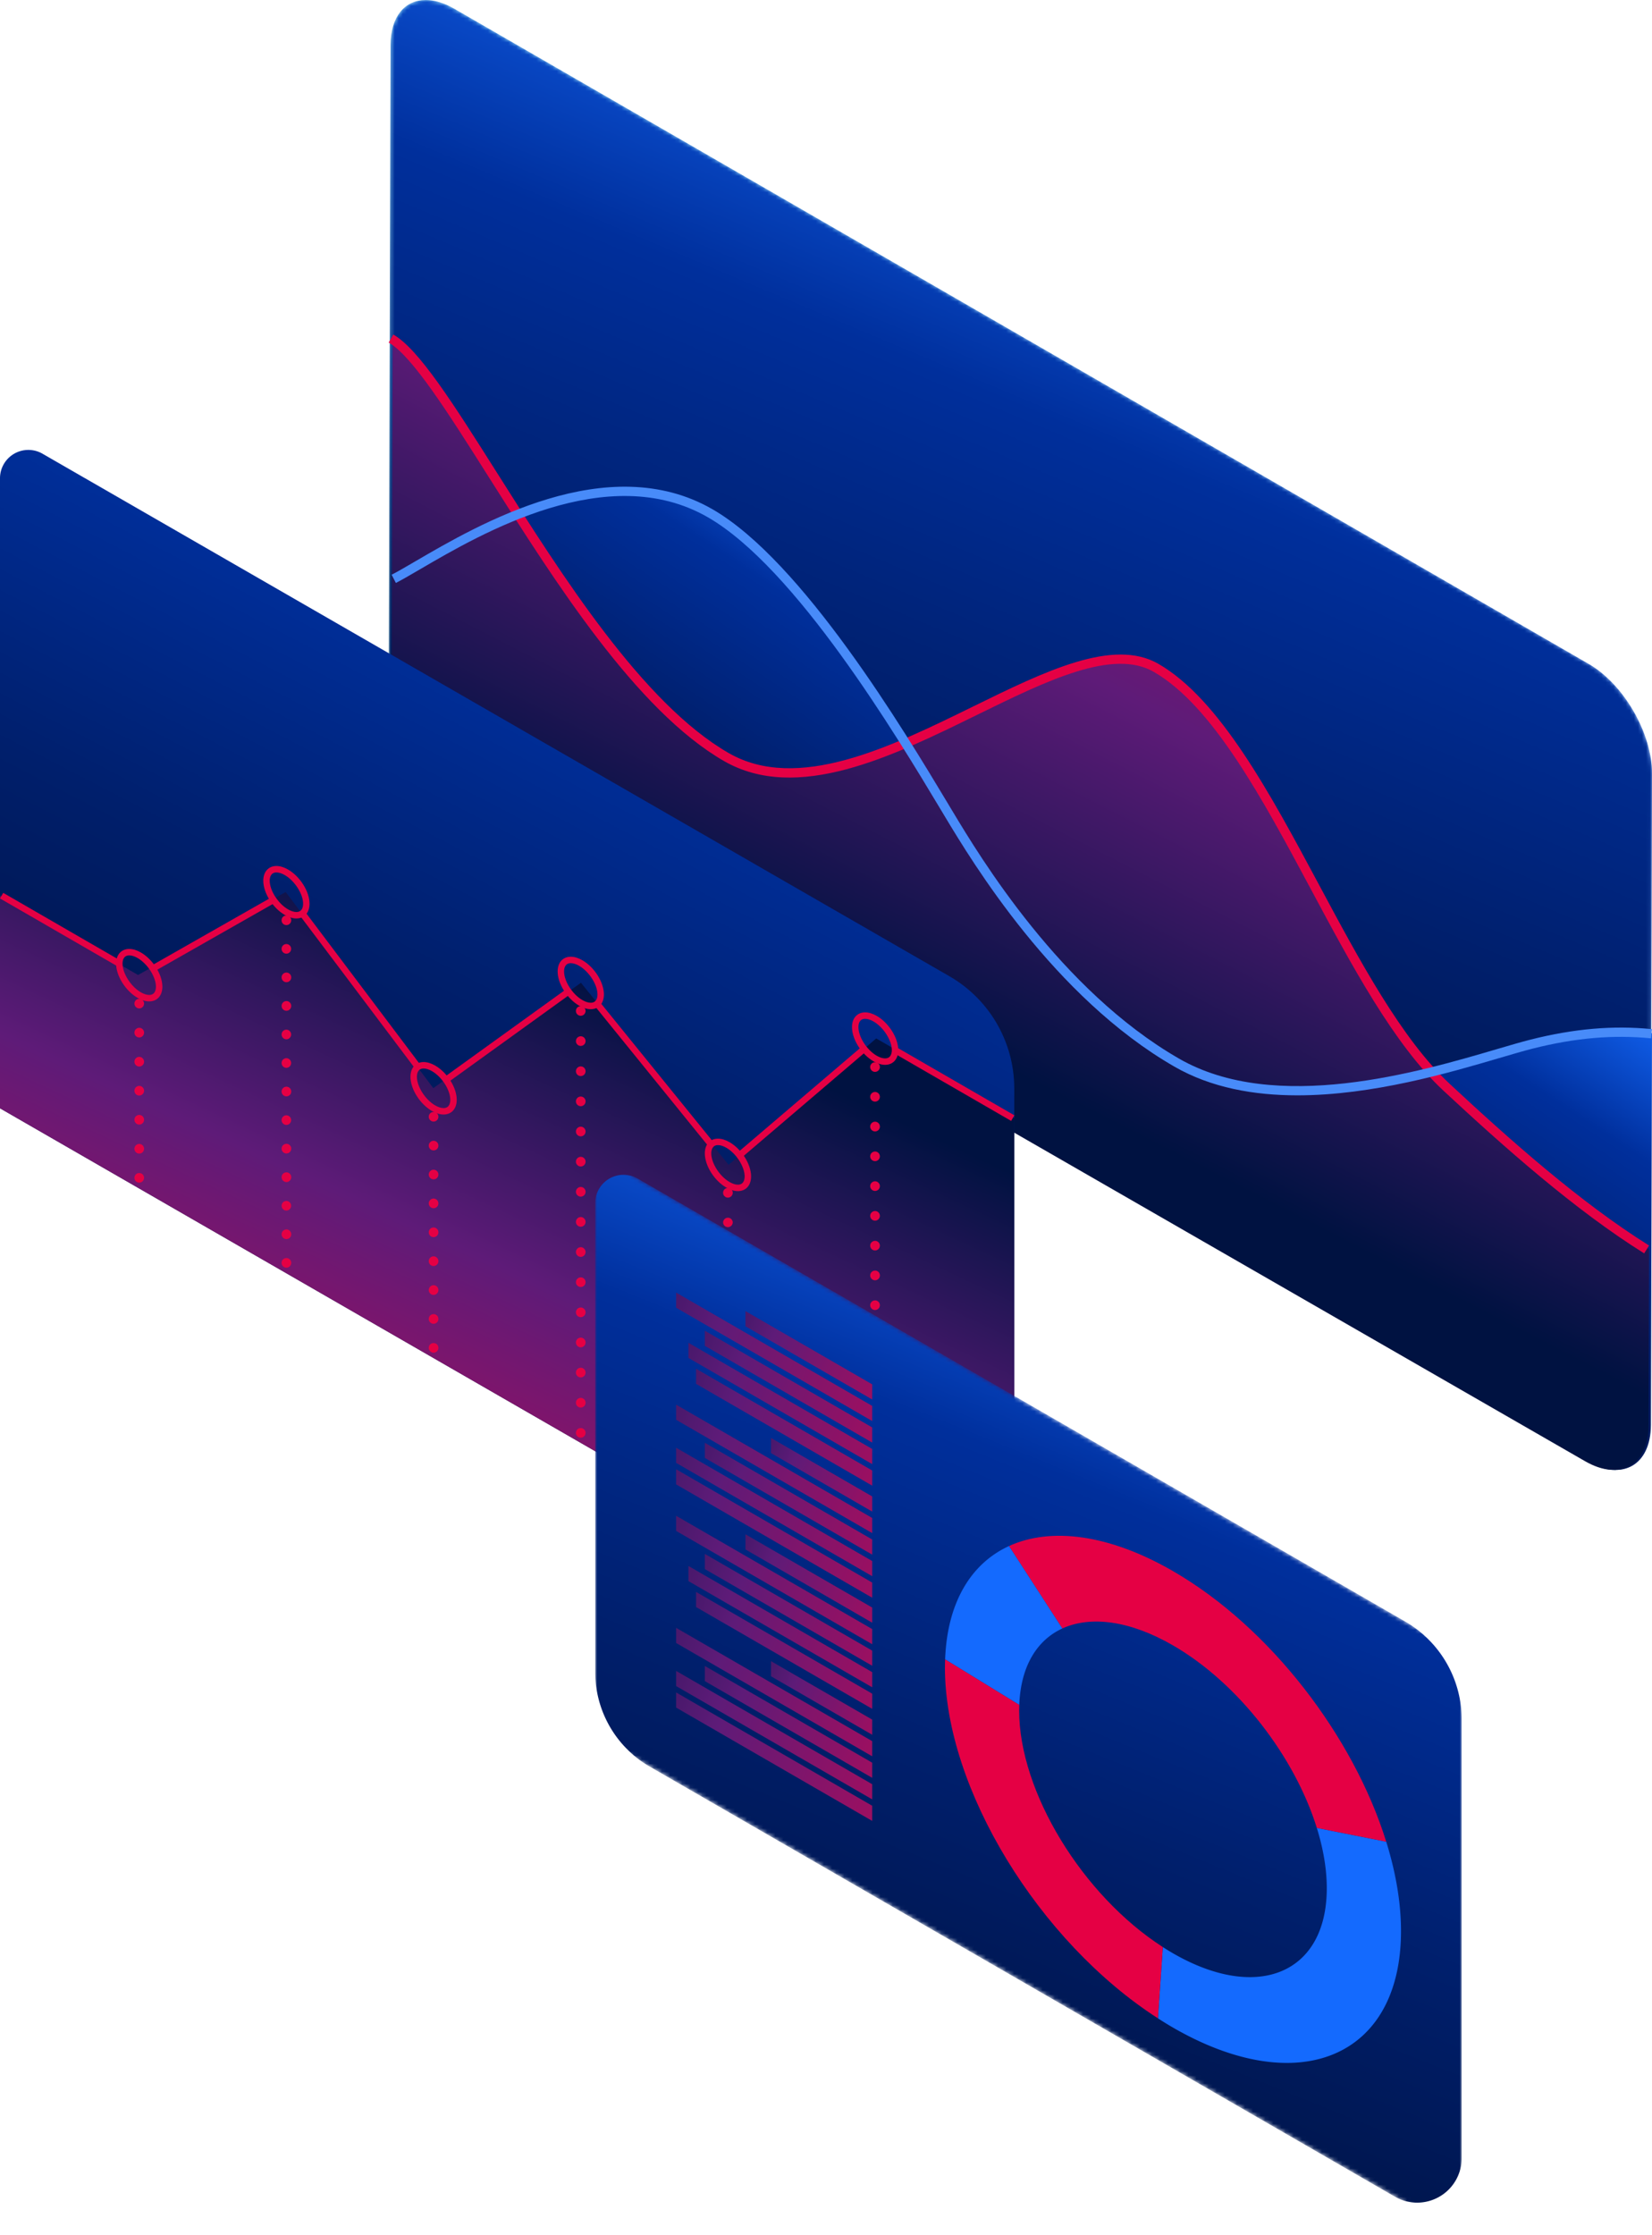 <svg width="408" height="552" viewBox="0 0 408 552" xmlns="http://www.w3.org/2000/svg" xmlns:xlink="http://www.w3.org/1999/xlink">
    <defs>
        <linearGradient x1="100%" y1="50%" x2="0%" y2="50%" id="0ensgcqxkb">
            <stop stop-color="#66A5FF" offset="0%"/>
            <stop stop-color="#89F6FD" offset="100%"/>
        </linearGradient>
        <linearGradient x1="62.503%" y1="8.183%" x2="40.039%" y2="70.638%" id="dr89wurmse">
            <stop stop-color="#146AFE" offset="0%"/>
            <stop stop-color="#002F9C" offset="34.517%"/>
            <stop stop-color="#001F6C" offset="68.411%"/>
            <stop stop-color="#001241" offset="100%"/>
        </linearGradient>
        <linearGradient x1="64.032%" y1="24.12%" x2="35.609%" y2="59.124%" id="j2pvgwajig">
            <stop stop-color="#146AFE" offset="0%"/>
            <stop stop-color="#002F9C" offset="29.02%"/>
            <stop stop-color="#001F6C" offset="62.741%"/>
            <stop stop-color="#001241" offset="100%"/>
        </linearGradient>
        <linearGradient x1="77.472%" y1="-19.965%" x2="34.283%" y2="55.456%" id="tsnriwddlh">
            <stop stop-color="#E50044" offset="0%"/>
            <stop stop-color="#A20E5E" offset="29.02%"/>
            <stop stop-color="#5E1B78" offset="62.072%"/>
            <stop stop-color="#001241" offset="100%"/>
        </linearGradient>
        <linearGradient x1="66.35%" y1="2.07%" x2="37.902%" y2="69.335%" id="bnt390qxmi">
            <stop stop-color="#146AFE" offset="0%"/>
            <stop stop-color="#002F9C" offset="29.02%"/>
            <stop stop-color="#001F6C" offset="62.741%"/>
            <stop stop-color="#001241" offset="100%"/>
        </linearGradient>
        <linearGradient x1="-4.122%" y1="82.965%" x2="43.358%" y2="1.858%" id="9gjcboyj9j">
            <stop stop-color="#E50044" offset="0%"/>
            <stop stop-color="#A20E5E" offset="29.02%"/>
            <stop stop-color="#5E1B78" offset="62.072%"/>
            <stop stop-color="#001241" offset="100%"/>
        </linearGradient>
        <linearGradient x1="59.595%" y1="2.869%" x2="29.931%" y2="89.889%" id="jpjpf9xljm">
            <stop stop-color="#146AFE" offset="0%"/>
            <stop stop-color="#002F9C" offset="29.02%"/>
            <stop stop-color="#001F6C" offset="62.741%"/>
            <stop stop-color="#001241" offset="100%"/>
        </linearGradient>
        <linearGradient x1="202.822%" y1="104.19%" x2="-102.282%" y2="28.541%" id="1dizf8ra4o">
            <stop stop-color="#E50044" offset="0%"/>
            <stop stop-color="#A20E5E" offset="29.02%"/>
            <stop stop-color="#5E1B78" offset="62.072%"/>
            <stop stop-color="#001241" offset="100%"/>
        </linearGradient>
        <linearGradient x1="202.822%" y1="106.4%" x2="-102.282%" y2="27.666%" id="ity6m082bp">
            <stop stop-color="#E50044" offset="0%"/>
            <stop stop-color="#A20E5E" offset="29.02%"/>
            <stop stop-color="#5E1B78" offset="62.072%"/>
            <stop stop-color="#001241" offset="100%"/>
        </linearGradient>
        <linearGradient x1="202.822%" y1="104.185%" x2="-102.282%" y2="28.543%" id="6pcib8mtlq">
            <stop stop-color="#E50044" offset="0%"/>
            <stop stop-color="#A20E5E" offset="29.02%"/>
            <stop stop-color="#5E1B78" offset="62.072%"/>
            <stop stop-color="#001241" offset="100%"/>
        </linearGradient>
        <linearGradient x1="202.822%" y1="116.832%" x2="-102.282%" y2="23.535%" id="avrf89w83r">
            <stop stop-color="#E50044" offset="0%"/>
            <stop stop-color="#A20E5E" offset="29.02%"/>
            <stop stop-color="#5E1B78" offset="62.072%"/>
            <stop stop-color="#001241" offset="100%"/>
        </linearGradient>
        <linearGradient x1="202.822%" y1="105.644%" x2="-102.282%" y2="27.965%" id="e7vmflll5s">
            <stop stop-color="#E50044" offset="0%"/>
            <stop stop-color="#A20E5E" offset="29.02%"/>
            <stop stop-color="#5E1B78" offset="62.072%"/>
            <stop stop-color="#001241" offset="100%"/>
        </linearGradient>
        <linearGradient x1="202.822%" y1="105.049%" x2="-102.282%" y2="28.201%" id="sr7lz4xrtt">
            <stop stop-color="#E50044" offset="0%"/>
            <stop stop-color="#A20E5E" offset="29.02%"/>
            <stop stop-color="#5E1B78" offset="62.072%"/>
            <stop stop-color="#001241" offset="100%"/>
        </linearGradient>
        <linearGradient x1="202.822%" y1="111.411%" x2="-102.282%" y2="25.682%" id="0pwp0742ou">
            <stop stop-color="#E50044" offset="0%"/>
            <stop stop-color="#A20E5E" offset="29.02%"/>
            <stop stop-color="#5E1B78" offset="62.072%"/>
            <stop stop-color="#001241" offset="100%"/>
        </linearGradient>
        <path d="M.456 11.107 0 171.947c-.028 9.95 6.961 22.077 15.617 27.077l280.208 161.83c2.5 1.442 4.867 2.134 6.967 2.146h.1c5.115-.022 8.631-4.097 8.652-11.127L312 191.034c.026-9.93-6.963-22.058-15.617-27.056L16.177 2.148C13.652.69 11.266 0 9.15 0 4.013 0 .477 4.07.456 11.107" id="dw30ivqwha"/>
        <path d="M.456 11.107 0 171.947c-.028 9.95 6.961 22.077 15.617 27.077l280.208 161.83c2.5 1.442 4.867 2.134 6.967 2.146h.1c5.115-.022 8.631-4.097 8.652-11.127L312 191.034c.026-9.93-6.963-22.058-15.617-27.056L16.177 2.148C13.652.69 11.266 0 9.15 0 4.013 0 .477 4.07.456 11.107" id="jk9kxvhind"/>
        <path id="ujbbgenj6k" d="M0 0h2.877v169.41H0z"/>
        <path id="491mew6r1l" d="M0 143.501 214 267V123.499L0 0z"/>
    </defs>
    <g fill="none" fill-rule="evenodd">
        <g transform="translate(96)">
            <mask id="xs4tkisi2c" fill="#fff">
                <use xlink:href="#dw30ivqwha"/>
            </mask>
            <path d="M.456 11.107 0 171.947c-.028 9.95 6.961 22.077 15.617 27.077l280.208 161.83c2.5 1.442 4.867 2.134 6.967 2.146h.1c5.115-.022 8.631-4.097 8.652-11.127L312 191.034c.026-9.93-6.963-22.058-15.617-27.056L16.177 2.148C13.652.69 11.266 0 9.15 0 4.013 0 .477 4.07.456 11.107" fill="url(#0ensgcqxkb)" mask="url(#xs4tkisi2c)"/>
        </g>
        <g transform="translate(96)">
            <mask id="qf8q4dc6ef" fill="#fff">
                <use xlink:href="#jk9kxvhind"/>
            </mask>
            <path d="M.456 11.107 0 171.947c-.028 9.95 6.961 22.077 15.617 27.077l280.208 161.83c2.5 1.442 4.867 2.134 6.967 2.146h.1c5.115-.022 8.631-4.097 8.652-11.127L312 191.034c.026-9.93-6.963-22.058-15.617-27.056L16.177 2.148C13.652.69 11.266 0 9.15 0 4.013 0 .477 4.07.456 11.107" fill="url(#dr89wurmse)" mask="url(#qf8q4dc6ef)"/>
        </g>
        <path d="M282.39 175.075c-16.306 4.142-59.359 20.863-87.595 4.57-24.894-14.365-42.847-39.83-53.198-56.468-1.055-1.73-2.038-3.35-2.955-4.862-2.724-4.527-6.777-11.373-11.703-19.158-12.57-19.866-30.869-45.918-47.333-55.42C50.428 26.903 13.126 53.99 1.536 59.96L1.444 90.28c-.046 9.908 6.917 21.957 15.55 26.938l279.068 161.027c8.634 4.981 15.619.979 15.663-8.929l.275-96.813c-10.649-1.088-20.542.254-29.61 2.573" fill="url(#j2pvgwajig)" transform="translate(96 82.614)"/>
        <path d="m311.278 225.9-.115 43.439c-.045 9.886-7.034 13.88-15.671 8.91L16.28 117.569C7.643 112.599.676 100.575.722 90.689L.975 1.445C6.978 5.082 15.5 18.483 25.766 34.667c.413.65.825 1.321 1.237 1.97 15.833 24.96 35.63 55.741 56.616 67.82 32.445 18.67 83.08-35.366 106.336-21.981 8.547 4.918 16.176 14.468 23.464 26.04 10.907 17.33 20.987 39.185 32.053 56.654 5.157 8.173 10.541 15.383 16.314 20.738 15.857 14.697 32.88 29.657 49.492 39.992" fill="url(#tsnriwddlh)" transform="translate(96 82.614)"/>
        <path d="M406.065 309.524c-17.145-10.712-34.685-26.325-49.584-40.186-12.15-11.303-22.635-30.889-32.773-49.83-11.893-22.213-24.192-45.185-38.744-53.582-10.122-5.846-26.441 2.168-43.717 10.646-20.81 10.21-44.396 21.784-62.477 11.35-21.635-12.485-41.754-44.31-57.918-69.882C110.625 101.863 101.794 87.893 96 84.602l1.132-1.988c6.29 3.573 14.835 17.091 25.654 34.204 16.032 25.36 35.983 56.919 57.126 69.121 17.026 9.828 40.032-1.46 60.328-11.42 17.837-8.754 34.689-17.029 45.868-10.573 15.12 8.724 27.573 31.986 39.618 54.484 10.05 18.777 20.443 38.191 32.314 49.234 14.819 13.786 32.254 29.309 49.238 39.922l-1.213 1.938z" fill="#E50044"/>
        <path d="M320.446 270.501c-10.742.002-21.335-1.873-30.402-7.091-29.85-17.184-49.98-50.637-56.597-61.627l-1.283-2.14c-10.667-17.778-35.647-59.412-57.354-71.91-24.719-14.228-55.985 4.04-71.012 12.822-2.384 1.392-4.445 2.597-6.025 3.409l-1.05-2.03c1.525-.785 3.56-1.973 5.917-3.351 15.401-8.994 47.449-27.72 73.314-12.828 22.224 12.793 47.418 54.784 58.176 72.714l1.283 2.137c6.538 10.868 26.44 43.938 55.777 60.823 23.845 13.733 59.32 3.298 78.38-2.307 3.27-.963 6.095-1.793 8.417-2.381 10.676-2.708 20.49-3.558 30.013-2.59l-.232 2.273c-9.248-.936-18.806-.108-29.218 2.529-2.277.58-5.085 1.404-8.334 2.36-12.271 3.61-31.238 9.186-49.77 9.188" fill="#488BF9"/>
        <g>
            <path d="M0 167.687 250.495 312V162.808a32 32 0 0 0-16.026-27.728L10.495 6.046A7 7 0 0 0 0 12.11v155.576z" fill="url(#bnt390qxmi)" transform="translate(0 106)"/>
            <path d="M34.096 20.488 0 .848v52.568l250.495 144.295V55.798L216.4 36.158l-36.462 31.197-36.461-44.943-36.461 26.019L70.555 0z" transform="translate(0 220.289)" fill="url(#9gjcboyj9j)"/>
            <path d="M34.399 249.036c-.317 0-.633-.133-.85-.35a1.225 1.225 0 0 1-.349-.85c0-.299.134-.615.35-.832.45-.45 1.248-.45 1.68 0 .217.217.35.533.35.833 0 .316-.133.633-.35.85-.216.216-.532.349-.831.349M33.2 255.013a1.19 1.19 0 1 1 2.38 0 1.19 1.19 0 1 1-2.38 0m0 7.177a1.19 1.19 0 1 1 2.38 0 1.19 1.19 0 0 1-2.38 0m0 7.16a1.19 1.19 0 1 1 2.38.016 1.19 1.19 0 0 1-2.38-.016m0 7.177a1.19 1.19 0 1 1 2.38 0 1.19 1.19 0 0 1-2.38 0m0 7.16a1.19 1.19 0 1 1 2.38.015 1.19 1.19 0 0 1-2.38-.015M34.399 292.062c-.317 0-.633-.133-.85-.35a1.256 1.256 0 0 1-.349-.849c0-.316.134-.616.35-.849.433-.433 1.248-.433 1.68.017.217.216.35.516.35.832 0 .317-.133.617-.35.85-.216.216-.532.35-.831.35M70.745 228.455c-.315 0-.633-.117-.85-.333a1.184 1.184 0 0 1-.349-.85c0-.316.117-.632.35-.848.45-.45 1.231-.433 1.68 0 .217.216.35.532.35.849 0 .316-.133.616-.35.832-.216.233-.532.35-.831.35M69.547 234.316c0-.65.53-1.182 1.198-1.182a1.191 1.191 0 0 1 0 2.381 1.193 1.193 0 0 1-1.198-1.199m0 7.06c0-.666.53-1.198 1.198-1.198a1.191 1.191 0 1 1-1.198 1.198m0 7.044c0-.666.53-1.199 1.198-1.199.648 0 1.182.533 1.182 1.199 0 .65-.534 1.199-1.182 1.199-.667 0-1.198-.55-1.198-1.2m0 7.044c0-.649.53-1.182 1.198-1.182a1.191 1.191 0 0 1 0 2.381 1.193 1.193 0 0 1-1.198-1.199m0 7.044c0-.65.53-1.182 1.198-1.182a1.191 1.191 0 0 1 0 2.381 1.193 1.193 0 0 1-1.198-1.2m0 7.061c0-.666.53-1.199 1.198-1.199a1.191 1.191 0 1 1-1.198 1.199m0 7.044c0-.65.53-1.183 1.198-1.183a1.191 1.191 0 0 1 0 2.381 1.193 1.193 0 0 1-1.198-1.198m0 7.06c0-.666.53-1.2 1.198-1.2a1.191 1.191 0 1 1-1.198 1.2m0 7.043c0-.666.53-1.199 1.198-1.199.648 0 1.182.533 1.182 1.2 0 .649-.534 1.198-1.182 1.198-.667 0-1.198-.55-1.198-1.199m0 7.044c0-.65.53-1.183 1.198-1.183a1.191 1.191 0 0 1 0 2.381 1.193 1.193 0 0 1-1.198-1.198m0 7.06c0-.666.53-1.2 1.198-1.2a1.191 1.191 0 1 1-1.198 1.2M70.745 313.06c-.315 0-.633-.133-.85-.35a1.184 1.184 0 0 1-.349-.849c0-.316.117-.616.35-.849.433-.433 1.231-.45 1.68.017.217.216.35.516.35.832 0 .317-.133.617-.35.85-.216.216-.532.35-.831.35M107.075 276.977c-.3 0-.616-.133-.833-.35a1.156 1.156 0 0 1-.35-.849c0-.3.117-.616.35-.832.45-.45 1.249-.45 1.681 0a1.186 1.186 0 0 1 0 1.681c-.216.217-.532.35-.848.35M105.893 282.921a1.19 1.19 0 1 1 1.182 1.183 1.186 1.186 0 0 1-1.182-1.183m0 7.127a1.19 1.19 0 1 1 2.38.016 1.19 1.19 0 0 1-2.38-.016m0 7.143a1.19 1.19 0 1 1 1.182 1.183 1.186 1.186 0 0 1-1.182-1.183m0 7.127a1.19 1.19 0 1 1 2.38.016 1.19 1.19 0 0 1-2.38-.016m0 7.144a1.19 1.19 0 1 1 1.182 1.182 1.186 1.186 0 0 1-1.182-1.182m0 7.126c0-.649.532-1.199 1.182-1.199.665 0 1.198.55 1.198 1.2 0 .649-.533 1.198-1.198 1.198-.65 0-1.182-.55-1.182-1.199m0 7.127a1.19 1.19 0 1 1 2.38.016 1.19 1.19 0 0 1-2.38-.016M107.075 334.057c-.3 0-.616-.133-.833-.366a1.12 1.12 0 0 1-.35-.833c0-.316.117-.616.35-.849.45-.433 1.232-.433 1.681 0 .217.217.35.533.35.85 0 .316-.133.632-.35.849-.216.216-.532.35-.848.35M143.42 250.85c-.314 0-.615-.133-.832-.35a1.156 1.156 0 0 1-.35-.848c0-.3.117-.617.35-.833.433-.45 1.232-.45 1.681 0 .218.233.35.533.35.833 0 .316-.132.632-.35.849a1.22 1.22 0 0 1-.848.35M142.24 257.112a1.19 1.19 0 1 1 1.18 1.182 1.186 1.186 0 0 1-1.18-1.182m0 7.426a1.19 1.19 0 1 1 2.38.016 1.19 1.19 0 0 1-2.38-.016m0 7.443a1.19 1.19 0 1 1 2.38.016 1.19 1.19 0 0 1-2.38-.016m0 7.444a1.19 1.19 0 1 1 2.38.016 1.19 1.19 0 0 1-2.38-.016m0 7.443a1.19 1.19 0 1 1 2.38.016 1.19 1.19 0 0 1-2.38-.016m0 7.443a1.19 1.19 0 1 1 2.38.016 1.19 1.19 0 0 1-2.38-.016m0 7.443c0-.65.532-1.199 1.18-1.199.666 0 1.199.55 1.199 1.199a1.19 1.19 0 1 1-2.38 0m0 7.443c0-.65.533-1.199 1.182-1.199.665 0 1.198.55 1.198 1.2a1.19 1.19 0 1 1-2.38 0m0 7.442a1.19 1.19 0 1 1 2.38 0 1.19 1.19 0 1 1-2.38 0m0 7.443a1.19 1.19 0 1 1 2.38 0c0 .65-.533 1.2-1.198 1.2-.65 0-1.182-.55-1.182-1.2m0 7.443a1.19 1.19 0 1 1 2.38 0c0 .65-.533 1.2-1.198 1.2-.65 0-1.182-.55-1.182-1.2m0 7.444a1.19 1.19 0 1 1 1.182 1.182 1.186 1.186 0 0 1-1.182-1.182m0 7.443a1.19 1.19 0 1 1 1.182 1.182 1.186 1.186 0 0 1-1.182-1.182M143.42 355.038c-.314 0-.615-.117-.832-.35a1.12 1.12 0 0 1-.35-.832c0-.317.117-.616.334-.85.467-.449 1.248-.449 1.697 0 .218.234.35.533.35.85 0 .3-.132.616-.35.832-.216.233-.53.35-.848.35M179.767 295.76c-.315 0-.616-.134-.832-.367-.233-.2-.35-.516-.35-.833 0-.316.117-.616.35-.849.434-.433 1.231-.433 1.682 0 .216.233.35.533.35.85 0 .316-.134.632-.35.849a1.23 1.23 0 0 1-.85.35M178.585 301.854a1.192 1.192 0 0 1 2.381 0 1.19 1.19 0 1 1-2.381 0m0 7.31a1.19 1.19 0 1 1 2.382 0 1.192 1.192 0 0 1-2.382 0m0 7.293c0-.65.533-1.199 1.182-1.199.665 0 1.2.55 1.2 1.2a1.19 1.19 0 1 1-2.381 0m0 7.292c0-.649.532-1.182 1.18-1.182.666 0 1.2.533 1.2 1.182a1.19 1.19 0 1 1-2.381 0m0 7.31a1.19 1.19 0 1 1 2.382 0 1.192 1.192 0 0 1-2.382 0m0 7.294a1.19 1.19 0 1 1 2.382 0c0 .649-.535 1.198-1.2 1.198-.65 0-1.182-.549-1.182-1.198m0 7.293a1.192 1.192 0 0 1 2.381 0 1.19 1.19 0 1 1-2.381 0m0 7.31a1.19 1.19 0 1 1 2.382 0 1.192 1.192 0 0 1-2.382 0m0 7.293a1.19 1.19 0 1 1 2.382 0 1.19 1.19 0 1 1-2.381 0m0 7.293c0-.65.532-1.182 1.18-1.182.666 0 1.2.533 1.2 1.182a1.19 1.19 0 1 1-2.381 0M179.767 376.035c-.315 0-.616-.116-.832-.35a1.12 1.12 0 0 1-.35-.832c0-.316.117-.633.35-.85.434-.449 1.231-.449 1.682 0 .216.217.35.534.35.85 0 .316-.134.616-.35.832-.218.234-.534.35-.85.35M216.113 264.705c-.315 0-.633-.133-.85-.366-.215-.2-.349-.517-.349-.833a1.2 1.2 0 0 1 .367-.85c.416-.432 1.231-.432 1.682.017.216.217.35.517.35.833 0 .316-.134.633-.368.85-.217.216-.516.349-.832.349M214.915 270.865c0-.666.55-1.199 1.198-1.199a1.19 1.19 0 1 1 0 2.381c-.649 0-1.198-.532-1.198-1.182m0 7.344c0-.65.55-1.2 1.198-1.2.666 0 1.198.55 1.198 1.2 0 .666-.532 1.198-1.198 1.198a1.204 1.204 0 0 1-1.198-1.198m0 7.36c0-.667.55-1.2 1.198-1.2a1.19 1.19 0 1 1 0 2.381c-.649 0-1.198-.532-1.198-1.182m0 7.344c0-.65.55-1.183 1.198-1.183a1.19 1.19 0 1 1 0 2.381 1.204 1.204 0 0 1-1.198-1.198m0 7.36c0-.667.55-1.2 1.198-1.2a1.19 1.19 0 1 1 0 2.381c-.649 0-1.198-.532-1.198-1.182m0 7.344c0-.65.55-1.183 1.198-1.183a1.19 1.19 0 1 1 0 2.382 1.204 1.204 0 0 1-1.198-1.2m0 7.36c0-.666.55-1.198 1.198-1.198.666 0 1.198.532 1.198 1.199 0 .649-.532 1.198-1.198 1.198-.649 0-1.198-.55-1.198-1.198m0 7.343c0-.65.55-1.182 1.198-1.182a1.19 1.19 0 1 1 0 2.38 1.204 1.204 0 0 1-1.198-1.198m0 7.36c0-.665.55-1.2 1.198-1.2a1.19 1.19 0 1 1 0 2.381c-.649 0-1.198-.532-1.198-1.181m0 7.343c0-.65.55-1.182 1.198-1.182a1.19 1.19 0 1 1 0 2.38 1.204 1.204 0 0 1-1.198-1.198m0 7.36c0-.666.55-1.2 1.198-1.2a1.19 1.19 0 1 1 0 2.381c-.649 0-1.198-.532-1.198-1.181m0 7.343c0-.648.55-1.182 1.198-1.182a1.191 1.191 0 1 1 0 2.38 1.204 1.204 0 0 1-1.198-1.198m0 7.36c0-.666.55-1.2 1.198-1.2a1.19 1.19 0 1 1 0 2.381c-.649.001-1.198-.532-1.198-1.181m0 7.343c0-.65.55-1.182 1.198-1.182a1.19 1.19 0 1 1 0 2.38 1.204 1.204 0 0 1-1.198-1.198m0 7.36c0-.666.55-1.199 1.198-1.199.666 0 1.198.533 1.198 1.199s-.532 1.199-1.198 1.199a1.204 1.204 0 0 1-1.198-1.2m0 7.344c0-.65.55-1.182 1.198-1.182a1.19 1.19 0 1 1 0 2.381 1.204 1.204 0 0 1-1.198-1.199m0 7.36c0-.65.55-1.197 1.198-1.197.666 0 1.198.548 1.198 1.197 0 .666-.532 1.199-1.198 1.199a1.204 1.204 0 0 1-1.198-1.2M216.113 397.033c-.315 0-.633-.133-.85-.35a1.232 1.232 0 0 1-.349-.85c0-.315.134-.617.367-.833.434-.448 1.214-.448 1.682 0 .216.216.35.518.35.832 0 .334-.134.617-.35.851-.216.217-.534.35-.85.35" fill="#E50044"/>
            <path d="M31.932 235.934c-1.45 0-1.667 1.282-1.667 2.047 0 2.417 2.07 5.658 4.52 7.073.744.428 1.454.656 2.058.656 1.45 0 1.668-1.282 1.668-2.046 0-2.42-2.072-5.658-4.522-7.074-.742-.43-1.453-.656-2.057-.656m4.911 11.366c-.882 0-1.868-.3-2.854-.867-2.98-1.724-5.315-5.435-5.315-8.452 0-2.21 1.28-3.637 3.258-3.637.882 0 1.87.3 2.853.868 2.98 1.721 5.315 5.433 5.315 8.452 0 2.21-1.278 3.636-3.257 3.636M68.281 215.453c-1.45 0-1.668 1.282-1.668 2.046 0 2.418 2.07 5.657 4.522 7.074.742.428 1.453.656 2.057.656 1.45 0 1.668-1.282 1.668-2.047 0-2.42-2.07-5.658-4.522-7.073-.74-.43-1.453-.656-2.057-.656m4.911 11.366c-.882 0-1.869-.3-2.854-.868-2.98-1.723-5.314-5.435-5.314-8.452 0-2.21 1.28-3.638 3.257-3.638.884 0 1.869.301 2.854.869 2.98 1.723 5.314 5.435 5.314 8.452 0 2.21-1.277 3.637-3.257 3.637M104.63 263.87c-1.45 0-1.667 1.282-1.667 2.046 0 2.418 2.07 5.657 4.521 7.074.743.428 1.453.656 2.057.656 1.45 0 1.668-1.282 1.668-2.047 0-2.419-2.07-5.658-4.522-7.073-.74-.43-1.453-.656-2.057-.656m4.911 11.366c-.882 0-1.869-.3-2.854-.867-2.98-1.724-5.314-5.435-5.314-8.453 0-2.21 1.28-3.638 3.257-3.638.884 0 1.87.301 2.854.87 2.981 1.723 5.314 5.434 5.314 8.451 0 2.21-1.276 3.637-3.257 3.637M140.98 237.859c-1.45 0-1.668 1.282-1.668 2.046 0 2.418 2.07 5.657 4.522 7.074.74.428 1.453.654 2.055.654 1.451 0 1.67-1.282 1.67-2.046 0-2.42-2.071-5.657-4.522-7.072-.743-.43-1.453-.656-2.057-.656m4.909 11.366c-.88 0-1.867-.301-2.852-.868-2.981-1.723-5.314-5.436-5.314-8.452 0-2.21 1.276-3.638 3.257-3.638.882 0 1.869.301 2.854.87 2.98 1.72 5.314 5.432 5.314 8.45 0 2.21-1.279 3.638-3.259 3.638M177.329 282.789c-1.45 0-1.668 1.282-1.668 2.046 0 2.42 2.07 5.658 4.522 7.074.742.428 1.453.656 2.057.656 1.45 0 1.667-1.282 1.667-2.047 0-2.42-2.07-5.658-4.521-7.073-.743-.43-1.455-.656-2.057-.656m4.91 11.366c-.881 0-1.868-.3-2.853-.868-2.98-1.721-5.314-5.433-5.314-8.452 0-2.21 1.278-3.638 3.257-3.638.882 0 1.869.301 2.854.87 2.98 1.723 5.314 5.434 5.314 8.451 0 2.21-1.277 3.637-3.257 3.637M213.678 251.6c-1.451 0-1.67 1.282-1.67 2.047 0 2.419 2.071 5.656 4.524 7.071.742.43 1.453.656 2.057.656 1.45 0 1.668-1.282 1.668-2.046 0-2.418-2.07-5.656-4.522-7.072-.742-.43-1.454-.656-2.057-.656m4.911 11.366c-.882 0-1.869-.3-2.854-.869-2.98-1.72-5.315-5.432-5.315-8.45 0-2.21 1.28-3.639 3.258-3.639.882 0 1.869.302 2.854.87 2.98 1.721 5.314 5.434 5.314 8.45 0 2.21-1.276 3.638-3.257 3.638" fill="#E50044"/>
            <path fill="#E50044" d="m183.14 285.908-1.033-1.212 30.796-26.282 1.034 1.212zM175.018 283.143l-28.167-34.758 1.235-1.002 28.167 34.758zM110.606 267.323l-.93-1.29 30.257-21.822.93 1.292zM102.58 263.97l-28.559-37.926 1.27-.957 28.561 37.926zM38.142 239.869l-.788-1.384 29.796-16.948.786 1.384zM249.725 276.812l-29.072-16.794.797-1.38 29.072 16.795zM29.072 238.67 0 221.877l.795-1.38 29.073 16.795z"/>
        </g>
        <g>
            <g transform="translate(147 285)">
                <mask id="ne6kvssmnn" fill="#fff">
                    <use xlink:href="#491mew6r1l"/>
                </mask>
                <path d="m13.504 151.295 183.998 106.184c5.262 3.037 11.989 1.233 15.025-4.03a11 11 0 0 0 1.473-5.497V139.668a28 28 0 0 0-14.005-24.251L10.5 6.059A7 7 0 0 0 0 12.122v115.787a27 27 0 0 0 13.504 23.386z" fill="url(#jpjpf9xljm)" mask="url(#ne6kvssmnn)"/>
            </g>
            <path d="m262.39 402.152-13.172-20.36c-9.361 4.275-15.279 13.882-15.796 27.995l18.314 11.25c.348-9.52 4.34-16 10.654-18.885M325.22 451.412c1.586 5.103 2.46 10.147 2.46 14.891 0 20.998-17.008 28.192-37.99 16.068a60.63 60.63 0 0 1-2.505-1.538l-1.209 17.6a93.83 93.83 0 0 0 3.715 2.284c31.105 17.971 56.32 7.307 56.32-23.823 0-7.033-1.297-14.51-3.648-22.076l-17.143-3.406z" fill="#146AFE"/>
            <path d="M289.691 406.331c16.24 9.385 30.095 27.593 35.53 45.08l17.142 3.407c-8.056-25.926-28.595-52.919-52.672-66.83-15.89-9.183-30.234-10.874-40.473-6.197l13.171 20.36c6.908-3.154 16.583-2.013 27.302 4.18M251.7 422.4c0-.464.019-.914.036-1.364l-18.314-11.25c-.024.669-.051 1.335-.051 2.024 0 29.878 23.234 67.737 52.605 86.624l1.21-17.6C267.372 468.091 251.7 442.554 251.7 422.4" fill="#E50044"/>
            <path fill="url(#1dizf8ra4o)" d="m0 43.63 48.418 27.977v3.744L0 47.373zM0 38.312 48.418 66.29v3.743L0 42.056z" transform="translate(166.984 319.21)"/>
            <path fill="url(#ity6m082bp)" d="m7.086 37.088 41.332 23.883v3.741L7.086 40.83z" transform="translate(166.984 319.21)"/>
            <path fill="url(#6pcib8mtlq)" d="m0 27.676 48.418 27.976v3.742L0 31.419z" transform="translate(166.984 319.21)"/>
            <path fill="url(#avrf89w83r)" d="m23.422 35.89 24.996 14.443v3.743L23.422 39.634z" transform="translate(166.984 319.21)"/>
            <path fill="url(#e7vmflll5s)" d="M4.92 18.799 48.42 43.932v3.743L4.921 22.54z" transform="translate(166.984 319.21)"/>
            <path fill="url(#sr7lz4xrtt)" d="M3.05 12.4 48.42 38.614v3.741L3.05 16.142z" transform="translate(166.984 319.21)"/>
            <path fill="url(#ity6m082bp)" d="m7.086 9.413 41.332 23.882v3.742L7.086 13.154z" transform="translate(166.984 319.21)"/>
            <path fill="url(#1dizf8ra4o)" d="m0 0 48.418 27.977v3.743L0 3.743z" transform="translate(166.984 319.21)"/>
            <path fill="url(#0pwp0742ou)" d="m17.124 4.576 31.294 18.083V26.4L17.124 8.319z" transform="translate(166.984 319.21)"/>
            <path fill="url(#1dizf8ra4o)" d="m0 98.747 48.418 27.977v3.743L0 102.491z" transform="translate(166.984 319.21)"/>
            <path fill="url(#6pcib8mtlq)" d="m0 93.429 48.418 27.976v3.742L0 97.172z" transform="translate(166.984 319.21)"/>
            <path fill="url(#ity6m082bp)" d="m7.086 92.205 41.332 23.882v3.742L7.086 95.948z" transform="translate(166.984 319.21)"/>
            <path fill="url(#1dizf8ra4o)" d="m0 82.792 48.418 27.977v3.743L0 86.534z" transform="translate(166.984 319.21)"/>
            <path fill="url(#avrf89w83r)" d="m23.422 91.007 24.996 14.444v3.742L23.422 94.75z" transform="translate(166.984 319.21)"/>
            <path fill="url(#e7vmflll5s)" d="M4.92 73.915 48.42 99.048v3.743L4.921 77.657z" transform="translate(166.984 319.21)"/>
            <path fill="url(#sr7lz4xrtt)" d="M3.05 67.516 48.42 93.73v3.742L3.05 71.258z" transform="translate(166.984 319.21)"/>
            <path fill="url(#ity6m082bp)" d="m7.086 64.53 41.332 23.882v3.741L7.086 68.271z" transform="translate(166.984 319.21)"/>
            <path fill="url(#6pcib8mtlq)" d="m0 55.117 48.418 27.976v3.742L0 58.858z" transform="translate(166.984 319.21)"/>
            <path fill="url(#0pwp0742ou)" d="m17.124 59.692 31.294 18.083v3.742L17.124 63.435z" transform="translate(166.984 319.21)"/>
        </g>
    </g>
</svg>
